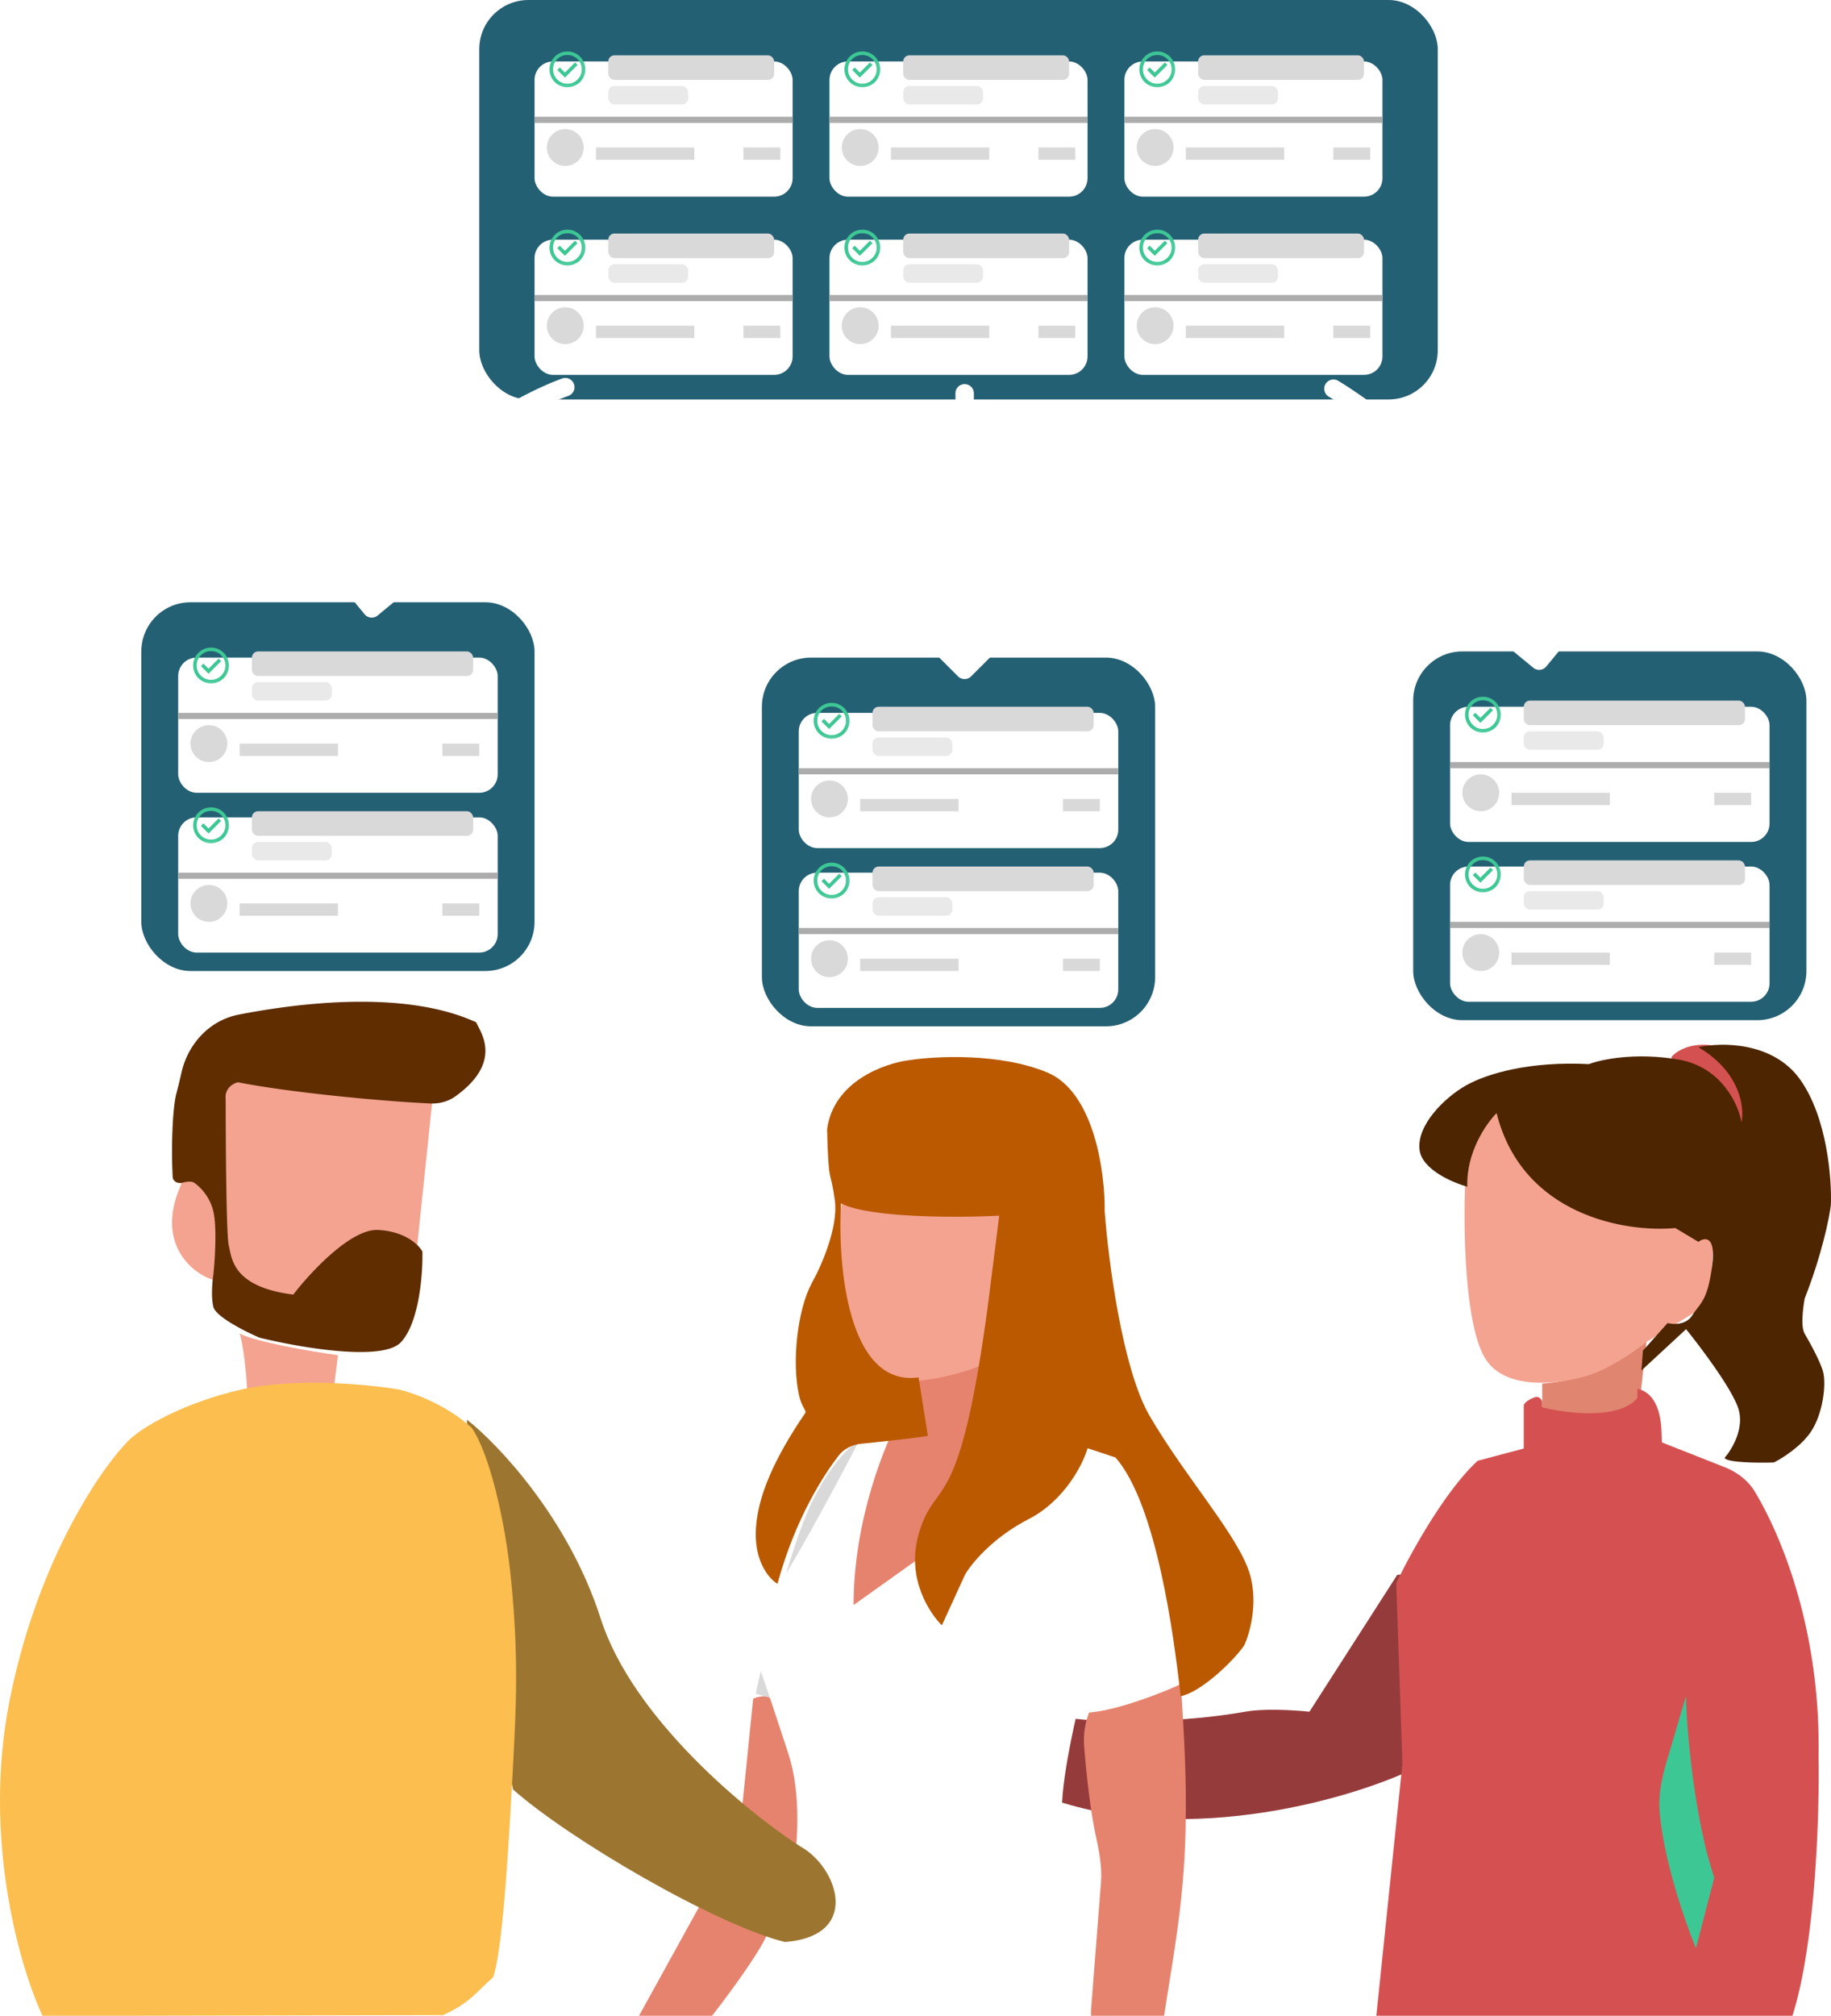 <svg xmlns="http://www.w3.org/2000/svg" width="298" height="328" fill="none"><path fill="#D45151" d="M280.036 170.37c-4.5-1.144-7.232.635-8.036 1.668l6.161 9.77 6.696 1.192 2.143-5.004c-.446-2.066-2.464-6.482-6.964-7.626Z"/><path fill="#E08570" d="M251 229.98v-4.843c8.8-.612 15-5.013 17-7.137l-1 8.922-.75 4.078-15.25-1.02Z"/><path fill="#963B3B" d="M202.649 278.526c-9.954 1.772-22.801 1.94-28.586 1.012L171 292.7c22.46 7.897 50.11-.169 60.49-5.568L232 256l-4.594.253-14.293 22.273s-6.442-.716-10.464 0Z"/><path fill="#D55151" d="M240.494 237.693c-5.398 4.975-11.079 15.341-13.245 19.902l1 29.356L224 328h67.727c3.799-11.941 4.415-33.171 4.249-42.293.347-20.23-5.945-35.666-10.389-43.012-1.129-1.867-2.93-3.186-4.96-3.987l-10.143-4.001-.081-2.023c-.109-2.703-.968-5.849-3.563-6.61a2.07 2.07 0 0 0-.354-.074v1.493c-2.999 3.582-11.58 2.487-15.495 1.492v-.711c0-.65-.615-1.134-1.224-.904-1.389.525-1.775 1.101-1.775 1.367v6.965l-7.498 1.991Z"/><path fill="#3DC795" d="M270.106 294.785c.641 7.779 4.019 17.632 5.916 22.215L279 305.53c-3.249-9.567-4.512-24.08-4.603-29.53l-3.155 10.666c-.782 2.644-1.362 5.371-1.136 8.119Z"/><path fill="#F4A390" d="M241.684 220.995c-3.361-5.566-3.542-21.533-3.213-28.821L236 187.702l7.167-7.702 10.132 11.677L279 200.125l-.741 11.925-10.133 6.212s-5.107 4.058-9.39 5.466c-4.284 1.408-13.691 2.832-17.052-2.733Z"/><path fill="#4D2500" d="M282.936 229.243c1.003 3.191-1.086 6.648-2.256 7.978.401.798 5.516.831 8.023.748 1.337-.665 4.412-2.593 6.017-4.986 2.006-2.992 2.507-7.729 2.006-9.723-.401-1.596-2.173-4.82-3.009-6.233-.836-1.412 0-5.734 0-5.734 2.808-7.18 4.012-13.13 4.262-15.207.167-4.238-.601-14.26-5.014-20.443-4.413-6.183-12.87-6.067-16.547-5.236 6.819 3.989 7.521 9.806 7.02 12.216-.502-2.908-3.26-9.025-10.28-10.221-7.02-1.197-12.619 0-14.541.748-9.527-.499-16.547 1.496-20.057 3.49-3.51 1.994-8.023 6.482-7.522 10.471.402 3.191 5.349 5.318 7.773 5.983-.201-5.584 3.092-10.304 4.763-11.967 4.212 16.754 21.144 19.446 29.083 18.698l3.761 2.244c1.003-.748 2.858-1.047 2.256 3.74-.752 5.983-2.006 6.232-3.259 8.227-1.003 1.595-3.092 1.496-4.012 1.246l-4.011 4.488-.251 3.241 7.271-6.732c2.424 2.992 7.521 9.773 8.524 12.964Z"/><path fill="#F4A390" d="M139.331 220.893c1.844 4.825 6.746 5.362 8.967 5.027l13.578-3.207L167 196.262l-17.934-.503L137.281 194 136 202.797c.342 4.021 1.486 13.27 3.331 18.096Z"/><path fill="#E6836E" d="m143.67 234.673 4.949-1.988-.743-7.952c4.553 0 10.639-1.905 12.124-2.733l-4.454 29.818L144.907 263 136 261.261l7.67-26.588ZM178.341 298.701c-.853-3.891-1.482-9.53-1.888-14.425-.351-4.238 1.349-8.463 5.035-10.583 4.871-2.8 10.436-4.462 10.714.395.499 8.695.951 14.526.748 23.85-.257 11.816-2.16 21.284-3.49 30.062h-11.964l1.691-21.706c.198-2.541-.301-5.104-.846-7.593ZM120.846 293.522l1.734-17.114c.991-.496 3.766-.943 6.937 1.24 3.171 2.183 2.642 16.619 1.982 23.564l-6.689 13.642c-1.387 3.175-6.524 10.087-8.919 13.146H104l10.405-18.851c4.162-3.969 6.028-12.071 6.441-15.627Z"/><path fill="#D9D9D9" d="M132.25 244.216c-3.6 7.2-7.667 23.919-9.25 31.379L134.75 279l4.25-25.297L141 234c-1.417 0-5.15 3.016-8.75 10.216Z"/><path fill="#fff" d="M128.307 285.359c4.245 12.967-1.769 33.83-5.307 42.641h54.581c-1.819-15.56-3.537-27.596-4.548-31.669-1.011-4.073 2.274-17.705 2.274-17.705 4.043.598 12.803-2.743 16.678-4.489.404-16.956-7.412-35.326-12.129-42.142L138.92 261.17c0-13.964 5.222-26.598 7.833-31.17l-6.57 3.74c-2.695 5.237-9.147 17.406-13.393 24.189-4.245 6.782-3.79 12.135-3.032 13.964-.253-.914.303.499 4.549 13.466Z"/><path fill="#BA5900" d="M149.5 249.688c-2.064 7.266 1.935 12.947 3.786 14.785l3.785-8.269c1.01-1.755 4.493-6.015 10.348-9.022 5.855-3.007 8.833-8.937 9.591-11.527l4.542 1.504c6.663 7.618 9.507 28.985 10.6 38.841 3.231-.601 8.581-5.68 10.348-8.269 1.01-2.172 2.524-7.769.505-12.78-2.524-6.265-10.348-15.036-15.9-24.558-4.442-7.618-6.73-25.393-7.319-33.328.084-6.182-1.666-19.346-9.338-22.553-7.673-3.208-18.172-2.673-22.462-2.005-4.038.501-12.367 3.458-13.376 11.276.252 9.523.504 6.015 1.261 11.527.606 4.411-2.271 10.859-3.785 13.532-2.272 4.26-3.281 12.78-2.019 18.293.412 1.803 1.177 2.339 1.009 2.757-4.795 7.016-8.076 13.782-8.076 19.796 0 4.812 2.356 7.351 3.533 8.019 2.932-10.735 7.594-17.771 9.928-20.82.882-1.153 2.224-1.81 3.668-1.958 3.022-.309 8.324-.874 10.885-1.278l-1.514-9.523c-11.509 1.604-13.208-18.209-12.619-28.316 4.644 2.405 19.097 2.338 25.743 2.004l-1.767 14.033c-4.795 36.085-8.581 28.066-11.357 37.839Z"/><path fill="#F4A390" d="M40.27 226.75c-.203-3.6-.677-8-1.27-9.75 2.844 1.4 11.598 2.917 16 3.5l-.762 6.25-6.603 3.25-7.365-3.25ZM67.57 205.868 71 173H37.195l-7.84 20.017c-4.164 9.638 2.287 14.498 5.635 15.322L51.403 216l16.167-10.132Z"/><path fill="#5F2D00" d="M61.492 200.137c-4.402-.2-11.006 6.926-13.758 10.513-10.005-1.251-10.005-6.007-10.506-8.009-.5-2.253-.5-23.78-.5-23.78-.2-1.802 1.25-2.586 2.001-2.753 9.033 1.772 24.48 3.152 31.322 3.446 1.442.062 2.873-.307 4.047-1.147 7.978-5.71 3.949-10.657 3.403-12.061-11.566-5.311-28.8-3.168-38.646-1.252-4.732.921-8.234 4.709-9.314 9.408a98.127 98.127 0 0 1-.817 3.358c-.668 2.448-.873 9.05-.618 13.652.041.743.873 1.149 1.587.938.867-.257 1.505-.183 1.782-.072.834.501 2.652 2.153 3.252 4.756.6 2.603.25 7.926 0 10.262-.167 1.085-.4 3.655 0 5.257.4 1.602 5.17 4.005 7.504 5.006 6.42 1.585 20.012 3.955 23.013.751 3.002-3.204 3.586-11.18 3.502-14.768-.583-1.085-2.851-3.304-7.254-3.505Z"/><path fill="#9C7631" d="M97.754 263.345C92.554 247.097 81.084 235.012 76 231v22.566l7.501 37.611c9.002 8.024 33.007 22.065 44.26 24.823 12.602-1.003 8.501-12.286 2.5-15.546-8.668-5.6-27.306-20.861-32.507-37.109Z"/><g clip-path="url(#a)" filter="url(#b)"><path fill="#3C4045" fill-rule="evenodd" d="m131.766 293.194 8.632 5.128a2.06 2.06 0 0 1 .716 2.824l-2.273 3.826a.107.107 0 0 1 .009.123l-1.507 2.537a.107.107 0 0 1-.112.05l-9.191 15.473a2.061 2.061 0 0 1-2.823.722l-8.632-5.128a2.06 2.06 0 0 1-.716-2.824l8.956-15.075a.105.105 0 0 1-.01-.123l.871-1.467a.107.107 0 0 1 .113-.05l.333-.561a.109.109 0 0 1-.01-.123l.872-1.467a.105.105 0 0 1 .112-.05l.442-.744a.107.107 0 0 1-.009-.123l.454-.764a.107.107 0 0 1 .112-.051l.838-1.411a2.061 2.061 0 0 1 2.823-.722Z" clip-rule="evenodd"/><mask id="c" width="25" height="31" x="116" y="293" maskUnits="userSpaceOnUse" style="mask-type:alpha"><path fill="#F1F1F1" fill-rule="evenodd" d="M129.355 294.061c-.016.023-.031.048-.046.072l-13.074 22.009a1.634 1.634 0 0 0 .568 2.24l8.632 5.128c.775.46 1.777.204 2.238-.573l13.074-22.009.006-.009a1.635 1.635 0 0 0-.573-2.231l-.918-.545a.316.316 0 0 0-.332.149.787.787 0 0 1-1.078.275l-5.115-3.039a.786.786 0 0 1-.274-1.078.313.313 0 0 0-.028-.362l-.887-.527a1.625 1.625 0 0 0-1.532-.071c-.26.123-.491.316-.661.571Z" clip-rule="evenodd"/></mask><g mask="url(#c)"><path fill="#151515" d="m130.145 292.727 11.438 6.795-14.744 24.82-11.438-6.794z"/></g></g><path fill="#FCBE4F" d="M1.494 277.052C-2.85 299.429 3.304 320.341 6.925 328H20.49l51.595-.104c4.542-1.998 5.856-4.225 8.16-6.14 1.382-3.796 2.33-17.767 2.962-29.22.757-13.731 1.32-21.527 0-35.214-.987-10.24-3.653-20.979-6.418-24.975-4.148-3.796-9.628-5.744-11.85-6.244-4.855-.832-16.787-1.998-25.674 0s-16.553 6.14-18.762 8.741c-4.526 4.746-14.664 19.83-19.009 42.208Z"/><rect width="156" height="65" x="78" fill="#246073" rx="8"/><rect width="64" height="60" x="23" y="98" fill="#246073" rx="8"/><rect width="64" height="60" x="124" y="107" fill="#246073" rx="8"/><rect width="64" height="60" x="230" y="106" fill="#246073" rx="8"/><g filter="url(#d)"><rect width="52" height="22" x="29" y="104" fill="#fff" rx="3"/></g><path stroke="#ACACAC" d="M29 116.5h52"/><rect width="36" height="4" x="41" y="106" fill="#D9D9D9" rx="1"/><rect width="13" height="3" x="41" y="111" fill="#E9E9E9" rx="1"/><path fill="#D9D9D9" d="M39 121h16v2H39zM72 121h6v2h-6z"/><circle cx="34" cy="121" r="3" fill="#D9D9D9"/><mask id="e" width="8" height="8" x="30" y="104" maskUnits="userSpaceOnUse" style="mask-type:alpha"><path fill="#D9D9D9" d="M30.852 104.789h6.992v6.992h-6.992z"/></mask><g mask="url(#e)"><path fill="#3DC795" d="m33.94 109.626 2.054-2.054-.408-.408-1.646 1.646-.83-.831-.408.408 1.238 1.239Zm.408 1.573c-.403 0-.782-.077-1.136-.23a2.944 2.944 0 0 1-.925-.622 2.955 2.955 0 0 1-.623-.925 2.842 2.842 0 0 1-.23-1.137c0-.403.077-.781.23-1.136.153-.354.36-.663.623-.925.262-.262.57-.47.925-.623a2.836 2.836 0 0 1 1.136-.229c.403 0 .782.076 1.136.229.355.153.663.361.925.623s.47.571.623.925c.153.355.23.733.23 1.136 0 .403-.077.782-.23 1.137-.153.354-.36.662-.623.925-.262.262-.57.469-.925.622-.354.153-.733.23-1.136.23Zm0-.583c.65 0 1.202-.226 1.653-.677a2.251 2.251 0 0 0 .678-1.654 2.25 2.25 0 0 0-.678-1.653 2.251 2.251 0 0 0-1.653-.677c-.65 0-1.202.226-1.653.677a2.25 2.25 0 0 0-.678 1.653c0 .651.226 1.202.678 1.654a2.251 2.251 0 0 0 1.653.677Z"/></g><g filter="url(#f)"><rect width="52" height="22" x="29" y="130" fill="#fff" rx="3"/></g><path stroke="#ACACAC" d="M29 142.5h52"/><rect width="36" height="4" x="41" y="132" fill="#D9D9D9" rx="1"/><rect width="13" height="3" x="41" y="137" fill="#E9E9E9" rx="1"/><path fill="#D9D9D9" d="M39 147h16v2H39zM72 147h6v2h-6z"/><circle cx="34" cy="147" r="3" fill="#D9D9D9"/><mask id="g" width="8" height="8" x="30" y="130" maskUnits="userSpaceOnUse" style="mask-type:alpha"><path fill="#D9D9D9" d="M30.852 130.789h6.992v6.992h-6.992z"/></mask><g mask="url(#g)"><path fill="#3DC795" d="m33.94 135.626 2.054-2.054-.408-.408-1.646 1.646-.83-.831-.408.408 1.238 1.239Zm.408 1.573c-.403 0-.782-.077-1.136-.23a2.944 2.944 0 0 1-.925-.622 2.955 2.955 0 0 1-.623-.925 2.842 2.842 0 0 1-.23-1.137c0-.403.077-.781.23-1.136.153-.354.36-.663.623-.925.262-.262.57-.47.925-.623a2.836 2.836 0 0 1 1.136-.229c.403 0 .782.076 1.136.229.355.153.663.361.925.623s.47.571.623.925c.153.355.23.733.23 1.136 0 .403-.077.782-.23 1.137-.153.354-.36.662-.623.925-.262.262-.57.469-.925.622-.354.153-.733.23-1.136.23Zm0-.583c.65 0 1.202-.226 1.653-.677a2.251 2.251 0 0 0 .678-1.654 2.25 2.25 0 0 0-.678-1.653 2.251 2.251 0 0 0-1.653-.677c-.65 0-1.202.226-1.653.677a2.25 2.25 0 0 0-.678 1.653c0 .651.226 1.202.678 1.654a2.251 2.251 0 0 0 1.653.677Z"/></g><g filter="url(#h)"><rect width="52" height="22" x="130" y="113" fill="#fff" rx="3"/></g><path stroke="#ACACAC" d="M130 125.5h52"/><rect width="36" height="4" x="142" y="115" fill="#D9D9D9" rx="1"/><rect width="13" height="3" x="142" y="120" fill="#E9E9E9" rx="1"/><path fill="#D9D9D9" d="M140 130h16v2h-16zM173 130h6v2h-6z"/><circle cx="135" cy="130" r="3" fill="#D9D9D9"/><mask id="i" width="8" height="8" x="131" y="113" maskUnits="userSpaceOnUse" style="mask-type:alpha"><path fill="#D9D9D9" d="M131.852 113.789h6.992v6.992h-6.992z"/></mask><g mask="url(#i)"><path fill="#3DC795" d="m134.94 118.626 2.054-2.054-.408-.408-1.646 1.646-.83-.831-.408.408 1.238 1.239Zm.408 1.573c-.403 0-.782-.077-1.136-.23a2.936 2.936 0 0 1-.925-.622 2.961 2.961 0 0 1-.623-.925 2.841 2.841 0 0 1-.229-1.137c0-.403.076-.781.229-1.136a2.95 2.95 0 0 1 .623-.925c.262-.262.57-.47.925-.623a2.833 2.833 0 0 1 1.136-.229c.403 0 .782.076 1.136.229.355.153.663.361.925.623s.47.571.623.925c.153.355.229.733.229 1.136 0 .403-.076.782-.229 1.137a2.961 2.961 0 0 1-.623.925c-.262.262-.57.469-.925.622-.354.153-.733.23-1.136.23Zm0-.583a2.25 2.25 0 0 0 1.653-.677 2.25 2.25 0 0 0 .678-1.654 2.25 2.25 0 0 0-.678-1.653 2.25 2.25 0 0 0-1.653-.677 2.25 2.25 0 0 0-1.653.677 2.25 2.25 0 0 0-.678 1.653c0 .651.226 1.202.678 1.654a2.25 2.25 0 0 0 1.653.677Z"/></g><g filter="url(#j)"><rect width="52" height="22" x="130" y="139" fill="#fff" rx="3"/></g><path stroke="#ACACAC" d="M130 151.5h52"/><rect width="36" height="4" x="142" y="141" fill="#D9D9D9" rx="1"/><rect width="13" height="3" x="142" y="146" fill="#E9E9E9" rx="1"/><path fill="#D9D9D9" d="M140 156h16v2h-16zM173 156h6v2h-6z"/><circle cx="135" cy="156" r="3" fill="#D9D9D9"/><mask id="k" width="8" height="8" x="131" y="139" maskUnits="userSpaceOnUse" style="mask-type:alpha"><path fill="#D9D9D9" d="M131.852 139.789h6.992v6.992h-6.992z"/></mask><g mask="url(#k)"><path fill="#3DC795" d="m134.94 144.626 2.054-2.054-.408-.408-1.646 1.646-.83-.831-.408.408 1.238 1.239Zm.408 1.573c-.403 0-.782-.077-1.136-.23a2.936 2.936 0 0 1-.925-.622 2.961 2.961 0 0 1-.623-.925 2.841 2.841 0 0 1-.229-1.137c0-.403.076-.781.229-1.136a2.95 2.95 0 0 1 .623-.925c.262-.262.57-.47.925-.623a2.833 2.833 0 0 1 1.136-.229c.403 0 .782.076 1.136.229.355.153.663.361.925.623s.47.571.623.925c.153.355.229.733.229 1.136 0 .403-.076.782-.229 1.137a2.961 2.961 0 0 1-.623.925c-.262.262-.57.469-.925.622-.354.153-.733.23-1.136.23Zm0-.583a2.25 2.25 0 0 0 1.653-.677 2.25 2.25 0 0 0 .678-1.654 2.25 2.25 0 0 0-.678-1.653 2.25 2.25 0 0 0-1.653-.677 2.25 2.25 0 0 0-1.653.677 2.25 2.25 0 0 0-.678 1.653c0 .651.226 1.202.678 1.654a2.25 2.25 0 0 0 1.653.677Z"/></g><g filter="url(#l)"><rect width="52" height="22" x="236" y="112" fill="#fff" rx="3"/></g><path stroke="#ACACAC" d="M236 124.5h52"/><rect width="36" height="4" x="248" y="114" fill="#D9D9D9" rx="1"/><rect width="13" height="3" x="248" y="119" fill="#E9E9E9" rx="1"/><path fill="#D9D9D9" d="M246 129h16v2h-16zM279 129h6v2h-6z"/><circle cx="241" cy="129" r="3" fill="#D9D9D9"/><mask id="m" width="8" height="8" x="237" y="112" maskUnits="userSpaceOnUse" style="mask-type:alpha"><path fill="#D9D9D9" d="M237.852 112.789h6.992v6.992h-6.992z"/></mask><g mask="url(#m)"><path fill="#3DC795" d="m240.94 117.626 2.054-2.054-.408-.408-1.646 1.646-.83-.831-.408.408 1.238 1.239Zm.408 1.573c-.403 0-.782-.077-1.136-.23a2.936 2.936 0 0 1-.925-.622 2.961 2.961 0 0 1-.623-.925 2.841 2.841 0 0 1-.229-1.137c0-.403.076-.781.229-1.136a2.95 2.95 0 0 1 .623-.925c.262-.262.57-.47.925-.623a2.833 2.833 0 0 1 1.136-.229c.403 0 .782.076 1.136.229.355.153.663.361.925.623s.47.571.623.925c.153.355.229.733.229 1.136 0 .403-.076.782-.229 1.137a2.961 2.961 0 0 1-.623.925c-.262.262-.57.469-.925.622-.354.153-.733.23-1.136.23Zm0-.583a2.25 2.25 0 0 0 1.653-.677 2.25 2.25 0 0 0 .678-1.654 2.25 2.25 0 0 0-.678-1.653 2.25 2.25 0 0 0-1.653-.677 2.25 2.25 0 0 0-1.653.677 2.25 2.25 0 0 0-.678 1.653c0 .651.226 1.202.678 1.654a2.25 2.25 0 0 0 1.653.677Z"/></g><g filter="url(#n)"><rect width="52" height="22" x="236" y="138" fill="#fff" rx="3"/></g><path stroke="#ACACAC" d="M236 150.5h52"/><rect width="36" height="4" x="248" y="140" fill="#D9D9D9" rx="1"/><rect width="13" height="3" x="248" y="145" fill="#E9E9E9" rx="1"/><path fill="#D9D9D9" d="M246 155h16v2h-16zM279 155h6v2h-6z"/><circle cx="241" cy="155" r="3" fill="#D9D9D9"/><mask id="o" width="8" height="8" x="237" y="138" maskUnits="userSpaceOnUse" style="mask-type:alpha"><path fill="#D9D9D9" d="M237.852 138.789h6.992v6.992h-6.992z"/></mask><g mask="url(#o)"><path fill="#3DC795" d="m240.94 143.626 2.054-2.054-.408-.408-1.646 1.646-.83-.831-.408.408 1.238 1.239Zm.408 1.573c-.403 0-.782-.077-1.136-.23a2.936 2.936 0 0 1-.925-.622 2.961 2.961 0 0 1-.623-.925 2.841 2.841 0 0 1-.229-1.137c0-.403.076-.781.229-1.136a2.95 2.95 0 0 1 .623-.925c.262-.262.57-.47.925-.623a2.833 2.833 0 0 1 1.136-.229c.403 0 .782.076 1.136.229.355.153.663.361.925.623s.47.571.623.925c.153.355.229.733.229 1.136 0 .403-.076.782-.229 1.137a2.961 2.961 0 0 1-.623.925c-.262.262-.57.469-.925.622-.354.153-.733.23-1.136.23Zm0-.583a2.25 2.25 0 0 0 1.653-.677 2.25 2.25 0 0 0 .678-1.654 2.25 2.25 0 0 0-.678-1.653 2.25 2.25 0 0 0-1.653-.677 2.25 2.25 0 0 0-1.653.677 2.25 2.25 0 0 0-.678 1.653c0 .651.226 1.202.678 1.654a2.25 2.25 0 0 0 1.653.677Z"/></g><g filter="url(#p)"><rect width="42" height="22" x="183" y="36" fill="#fff" rx="3"/></g><path stroke="#ACACAC" d="M183 48.5h42"/><rect width="27" height="4" x="195" y="38" fill="#D9D9D9" rx="1"/><rect width="13" height="3" x="195" y="43" fill="#E9E9E9" rx="1"/><path fill="#D9D9D9" d="M193 53h16v2h-16zM217 53h6v2h-6z"/><circle cx="188" cy="53" r="3" fill="#D9D9D9"/><mask id="q" width="8" height="8" x="184" y="36" maskUnits="userSpaceOnUse" style="mask-type:alpha"><path fill="#D9D9D9" d="M184.852 36.789h6.992v6.992h-6.992z"/></mask><g mask="url(#q)"><path fill="#3DC795" d="m187.94 41.626 2.054-2.054-.408-.408-1.646 1.646-.83-.83-.408.407 1.238 1.239Zm.408 1.573c-.403 0-.782-.077-1.136-.23a2.93 2.93 0 0 1-.925-.623 2.947 2.947 0 0 1-.623-.924 2.836 2.836 0 0 1-.229-1.137c0-.403.076-.781.229-1.136.153-.354.361-.663.623-.925s.57-.47.925-.623c.354-.152.733-.229 1.136-.229.403 0 .782.077 1.136.23.355.152.663.36.925.622s.47.57.623.925c.153.355.229.733.229 1.136 0 .403-.076.782-.229 1.137a2.947 2.947 0 0 1-.623.925 2.93 2.93 0 0 1-.925.622c-.354.153-.733.23-1.136.23Zm0-.583c.651 0 1.202-.226 1.653-.677a2.248 2.248 0 0 0 .678-1.654c0-.65-.226-1.201-.678-1.653a2.247 2.247 0 0 0-1.653-.677c-.651 0-1.202.226-1.653.677a2.248 2.248 0 0 0-.678 1.653c0 .651.226 1.202.678 1.654a2.247 2.247 0 0 0 1.653.677Z"/></g><g filter="url(#r)"><rect width="42" height="22" x="183" y="7" fill="#fff" rx="3"/></g><path stroke="#ACACAC" d="M183 19.5h42"/><rect width="27" height="4" x="195" y="9" fill="#D9D9D9" rx="1"/><rect width="13" height="3" x="195" y="14" fill="#E9E9E9" rx="1"/><path fill="#D9D9D9" d="M193 24h16v2h-16zM217 24h6v2h-6z"/><circle cx="188" cy="24" r="3" fill="#D9D9D9"/><mask id="s" width="8" height="8" x="184" y="7" maskUnits="userSpaceOnUse" style="mask-type:alpha"><path fill="#D9D9D9" d="M184.852 7.789h6.992v6.992h-6.992z"/></mask><g mask="url(#s)"><path fill="#3DC795" d="m187.94 12.626 2.054-2.054-.408-.408-1.646 1.646-.83-.83-.408.407 1.238 1.239Zm.408 1.573c-.403 0-.782-.077-1.136-.23a2.93 2.93 0 0 1-.925-.622 2.947 2.947 0 0 1-.623-.925 2.836 2.836 0 0 1-.229-1.137c0-.403.076-.781.229-1.136.153-.354.361-.663.623-.925s.57-.47.925-.623c.354-.153.733-.229 1.136-.229.403 0 .782.076 1.136.23.355.152.663.36.925.622s.47.57.623.925c.153.355.229.733.229 1.136 0 .403-.076.782-.229 1.137a2.947 2.947 0 0 1-.623.925 2.93 2.93 0 0 1-.925.622c-.354.153-.733.23-1.136.23Zm0-.583c.651 0 1.202-.226 1.653-.677a2.248 2.248 0 0 0 .678-1.654c0-.65-.226-1.201-.678-1.653a2.247 2.247 0 0 0-1.653-.677c-.651 0-1.202.226-1.653.677a2.248 2.248 0 0 0-.678 1.653c0 .651.226 1.202.678 1.654a2.247 2.247 0 0 0 1.653.677Z"/></g><g filter="url(#t)"><rect width="42" height="22" x="135" y="7" fill="#fff" rx="3"/></g><path stroke="#ACACAC" d="M135 19.5h42"/><rect width="27" height="4" x="147" y="9" fill="#D9D9D9" rx="1"/><rect width="13" height="3" x="147" y="14" fill="#E9E9E9" rx="1"/><path fill="#D9D9D9" d="M145 24h16v2h-16zM169 24h6v2h-6z"/><circle cx="140" cy="24" r="3" fill="#D9D9D9"/><mask id="u" width="8" height="8" x="136" y="7" maskUnits="userSpaceOnUse" style="mask-type:alpha"><path fill="#D9D9D9" d="M136.852 7.789h6.992v6.992h-6.992z"/></mask><g mask="url(#u)"><path fill="#3DC795" d="m139.94 12.626 2.054-2.054-.408-.408-1.646 1.646-.83-.83-.408.407 1.238 1.239Zm.408 1.573c-.403 0-.782-.077-1.136-.23a2.93 2.93 0 0 1-.925-.622 2.947 2.947 0 0 1-.623-.925 2.836 2.836 0 0 1-.229-1.137c0-.403.076-.781.229-1.136.153-.354.361-.663.623-.925s.57-.47.925-.623c.354-.153.733-.229 1.136-.229.403 0 .782.076 1.136.23.355.152.663.36.925.622s.47.57.623.925c.153.355.229.733.229 1.136 0 .403-.076.782-.229 1.137a2.947 2.947 0 0 1-.623.925 2.93 2.93 0 0 1-.925.622c-.354.153-.733.23-1.136.23Zm0-.583c.651 0 1.202-.226 1.653-.677a2.248 2.248 0 0 0 .678-1.654c0-.65-.226-1.201-.678-1.653a2.247 2.247 0 0 0-1.653-.677c-.651 0-1.202.226-1.653.677a2.248 2.248 0 0 0-.678 1.653c0 .651.226 1.202.678 1.654a2.247 2.247 0 0 0 1.653.677Z"/></g><g filter="url(#v)"><rect width="42" height="22" x="135" y="36" fill="#fff" rx="3"/></g><path stroke="#ACACAC" d="M135 48.5h42"/><rect width="27" height="4" x="147" y="38" fill="#D9D9D9" rx="1"/><rect width="13" height="3" x="147" y="43" fill="#E9E9E9" rx="1"/><path fill="#D9D9D9" d="M145 53h16v2h-16zM169 53h6v2h-6z"/><circle cx="140" cy="53" r="3" fill="#D9D9D9"/><mask id="w" width="8" height="8" x="136" y="36" maskUnits="userSpaceOnUse" style="mask-type:alpha"><path fill="#D9D9D9" d="M136.852 36.789h6.992v6.992h-6.992z"/></mask><g mask="url(#w)"><path fill="#3DC795" d="m139.94 41.626 2.054-2.054-.408-.408-1.646 1.646-.83-.83-.408.407 1.238 1.239Zm.408 1.573c-.403 0-.782-.077-1.136-.23a2.93 2.93 0 0 1-.925-.623 2.947 2.947 0 0 1-.623-.924 2.836 2.836 0 0 1-.229-1.137c0-.403.076-.781.229-1.136.153-.354.361-.663.623-.925s.57-.47.925-.623c.354-.152.733-.229 1.136-.229.403 0 .782.077 1.136.23.355.152.663.36.925.622s.47.57.623.925c.153.355.229.733.229 1.136 0 .403-.076.782-.229 1.137a2.947 2.947 0 0 1-.623.925 2.93 2.93 0 0 1-.925.622c-.354.153-.733.23-1.136.23Zm0-.583c.651 0 1.202-.226 1.653-.677a2.248 2.248 0 0 0 .678-1.654c0-.65-.226-1.201-.678-1.653a2.247 2.247 0 0 0-1.653-.677c-.651 0-1.202.226-1.653.677a2.248 2.248 0 0 0-.678 1.653c0 .651.226 1.202.678 1.654a2.247 2.247 0 0 0 1.653.677Z"/></g><g filter="url(#x)"><rect width="42" height="22" x="87" y="7" fill="#fff" rx="3"/></g><path stroke="#ACACAC" d="M87 19.5h42"/><rect width="27" height="4" x="99" y="9" fill="#D9D9D9" rx="1"/><rect width="13" height="3" x="99" y="14" fill="#E9E9E9" rx="1"/><path fill="#D9D9D9" d="M97 24h16v2H97zM121 24h6v2h-6z"/><circle cx="92" cy="24" r="3" fill="#D9D9D9"/><mask id="y" width="8" height="8" x="88" y="7" maskUnits="userSpaceOnUse" style="mask-type:alpha"><path fill="#D9D9D9" d="M88.852 7.789h6.992v6.992h-6.992z"/></mask><g mask="url(#y)"><path fill="#3DC795" d="m91.94 12.626 2.054-2.054-.408-.408-1.646 1.646-.83-.83-.408.407 1.238 1.239Zm.408 1.573c-.403 0-.782-.077-1.136-.23a2.939 2.939 0 0 1-.925-.622 2.941 2.941 0 0 1-.623-.925 2.836 2.836 0 0 1-.23-1.137c0-.403.077-.781.23-1.136a2.94 2.94 0 0 1 .623-.925c.262-.262.57-.47.925-.623.354-.153.733-.229 1.136-.229.403 0 .782.076 1.136.23.355.152.663.36.925.622s.47.57.623.925c.153.355.23.733.23 1.136 0 .403-.077.782-.23 1.137a2.94 2.94 0 0 1-.623.925 2.94 2.94 0 0 1-.925.622c-.354.153-.733.23-1.136.23Zm0-.583A2.25 2.25 0 0 0 94 12.939a2.25 2.25 0 0 0 .677-1.654 2.25 2.25 0 0 0-.677-1.653 2.25 2.25 0 0 0-1.653-.677 2.25 2.25 0 0 0-1.653.677 2.25 2.25 0 0 0-.678 1.653c0 .651.226 1.202.678 1.654a2.25 2.25 0 0 0 1.653.677Z"/></g><g filter="url(#z)"><rect width="42" height="22" x="87" y="36" fill="#fff" rx="3"/></g><path stroke="#ACACAC" d="M87 48.5h42"/><rect width="27" height="4" x="99" y="38" fill="#D9D9D9" rx="1"/><rect width="13" height="3" x="99" y="43" fill="#E9E9E9" rx="1"/><path fill="#D9D9D9" d="M97 53h16v2H97zM121 53h6v2h-6z"/><circle cx="92" cy="53" r="3" fill="#D9D9D9"/><mask id="A" width="8" height="8" x="88" y="36" maskUnits="userSpaceOnUse" style="mask-type:alpha"><path fill="#D9D9D9" d="M88.852 36.789h6.992v6.992h-6.992z"/></mask><g mask="url(#A)"><path fill="#3DC795" d="m91.94 41.626 2.054-2.054-.408-.408-1.646 1.646-.83-.83-.408.407 1.238 1.239Zm.408 1.573c-.403 0-.782-.077-1.136-.23a2.939 2.939 0 0 1-.925-.623 2.941 2.941 0 0 1-.623-.924 2.836 2.836 0 0 1-.23-1.137c0-.403.077-.781.23-1.136a2.94 2.94 0 0 1 .623-.925c.262-.262.57-.47.925-.623a2.84 2.84 0 0 1 1.136-.229c.403 0 .782.077 1.136.23.355.152.663.36.925.622s.47.57.623.925c.153.355.23.733.23 1.136 0 .403-.077.782-.23 1.137a2.94 2.94 0 0 1-.623.925 2.94 2.94 0 0 1-.925.622c-.354.153-.733.23-1.136.23Zm0-.583A2.25 2.25 0 0 0 94 41.939a2.25 2.25 0 0 0 .677-1.654 2.25 2.25 0 0 0-.677-1.653 2.25 2.25 0 0 0-1.653-.677 2.25 2.25 0 0 0-1.653.677 2.25 2.25 0 0 0-.678 1.653c0 .651.226 1.202.678 1.654a2.25 2.25 0 0 0 1.653.677Z"/></g><path fill="#fff" d="M91.51 61.582a1.5 1.5 0 0 1 .979 2.836l-.978-2.836Zm-30.056 38.575a1.5 1.5 0 0 1-2.111-.203l-8.589-10.416a1.5 1.5 0 0 1 2.315-1.908l7.634 9.258 9.259-7.634a1.5 1.5 0 0 1 1.908 2.315l-10.416 8.588ZM92 63l.49 1.418h-.002a.457.457 0 0 0-.011.004c-.011.004-.03.01-.054.02a33.31 33.31 0 0 0-1.11.429c-.77.312-1.881.79-3.226 1.446-2.694 1.313-6.308 3.326-9.992 6.127-7.382 5.613-14.907 14.275-16.102 26.7l-2.986-.288c1.305-13.575 9.53-22.913 17.273-28.8 3.878-2.949 7.67-5.06 10.492-6.436a55.945 55.945 0 0 1 3.412-1.53 36.945 36.945 0 0 1 1.226-.473l.071-.025.02-.007.006-.002h.002c.001-.001.002-.001.49 1.417ZM217.762 61.944a1.5 1.5 0 0 0-1.523 2.584l1.523-2.584Zm31.784 46.713a1.5 1.5 0 0 0 2.111-.203l8.589-10.415a1.5 1.5 0 0 0-2.315-1.909l-7.634 9.258-9.259-7.634a1.5 1.5 0 1 0-1.908 2.315l10.416 8.588ZM217 63.236l-.761 1.292.003.002.014.008.06.036.247.15c.219.136.544.339.961.608a84.347 84.347 0 0 1 3.483 2.382c2.902 2.087 6.796 5.136 10.762 8.981 7.974 7.73 16.039 18.482 17.238 30.949l2.986-.288c-1.301-13.532-9.986-24.914-18.136-32.815a100.19 100.19 0 0 0-11.098-9.263 87.38 87.38 0 0 0-3.608-2.467 55.552 55.552 0 0 0-1.288-.807l-.073-.043-.019-.012a.028.028 0 0 1-.006-.004h-.002c-.001-.001-.001-.001-.763 1.291ZM158.5 64a1.5 1.5 0 0 0-3 0h3Zm-2.574 46.061a1.5 1.5 0 0 0 2.121 0l9.549-9.543a1.5 1.5 0 1 0-2.121-2.122l-8.488 8.483-8.482-8.488a1.5 1.5 0 0 0-2.122 2.121l9.543 9.549ZM155.5 64l-.013 45 3 .001.013-45-3-.001Z"/><defs><filter id="b" width="63.211" height="73.062" x="96.886" y="292.107" color-interpolation-filters="sRGB" filterUnits="userSpaceOnUse"><feFlood flood-opacity="0" result="BackgroundImageFix"/><feColorMatrix in="SourceAlpha" result="hardAlpha" values="0 0 0 0 0 0 0 0 0 0 0 0 0 0 0 0 0 0 127 0"/><feOffset dy="2.767"/><feGaussianBlur stdDeviation="1.107"/><feColorMatrix values="0 0 0 0 0 0 0 0 0 0 0 0 0 0 0 0 0 0 0.031 0"/><feBlend in2="BackgroundImageFix" result="effect1_dropShadow_477_1106"/><feColorMatrix in="SourceAlpha" result="hardAlpha" values="0 0 0 0 0 0 0 0 0 0 0 0 0 0 0 0 0 0 127 0"/><feOffset dy="6.65"/><feGaussianBlur stdDeviation="2.66"/><feColorMatrix values="0 0 0 0 0 0 0 0 0 0 0 0 0 0 0 0 0 0 0.044 0"/><feBlend in2="effect1_dropShadow_477_1106" result="effect2_dropShadow_477_1106"/><feColorMatrix in="SourceAlpha" result="hardAlpha" values="0 0 0 0 0 0 0 0 0 0 0 0 0 0 0 0 0 0 127 0"/><feOffset dy="12.522"/><feGaussianBlur stdDeviation="5.009"/><feColorMatrix values="0 0 0 0 0 0 0 0 0 0 0 0 0 0 0 0 0 0 0.055 0"/><feBlend in2="effect2_dropShadow_477_1106" result="effect3_dropShadow_477_1106"/><feColorMatrix in="SourceAlpha" result="hardAlpha" values="0 0 0 0 0 0 0 0 0 0 0 0 0 0 0 0 0 0 127 0"/><feOffset dy="22.336"/><feGaussianBlur stdDeviation="8.935"/><feColorMatrix values="0 0 0 0 0 0 0 0 0 0 0 0 0 0 0 0 0 0 0.066 0"/><feBlend in2="effect3_dropShadow_477_1106" result="effect4_dropShadow_477_1106"/><feBlend in="SourceGraphic" in2="effect4_dropShadow_477_1106" result="shape"/></filter><filter id="d" width="62" height="32" x="24" y="102" color-interpolation-filters="sRGB" filterUnits="userSpaceOnUse"><feFlood flood-opacity="0" result="BackgroundImageFix"/><feColorMatrix in="SourceAlpha" result="hardAlpha" values="0 0 0 0 0 0 0 0 0 0 0 0 0 0 0 0 0 0 127 0"/><feOffset dy="3"/><feGaussianBlur stdDeviation="2.5"/><feComposite in2="hardAlpha" operator="out"/><feColorMatrix values="0 0 0 0 0 0 0 0 0 0 0 0 0 0 0 0 0 0 0.15 0"/><feBlend in2="BackgroundImageFix" result="effect1_dropShadow_477_1106"/><feBlend in="SourceGraphic" in2="effect1_dropShadow_477_1106" result="shape"/></filter><filter id="f" width="62" height="32" x="24" y="128" color-interpolation-filters="sRGB" filterUnits="userSpaceOnUse"><feFlood flood-opacity="0" result="BackgroundImageFix"/><feColorMatrix in="SourceAlpha" result="hardAlpha" values="0 0 0 0 0 0 0 0 0 0 0 0 0 0 0 0 0 0 127 0"/><feOffset dy="3"/><feGaussianBlur stdDeviation="2.5"/><feComposite in2="hardAlpha" operator="out"/><feColorMatrix values="0 0 0 0 0 0 0 0 0 0 0 0 0 0 0 0 0 0 0.15 0"/><feBlend in2="BackgroundImageFix" result="effect1_dropShadow_477_1106"/><feBlend in="SourceGraphic" in2="effect1_dropShadow_477_1106" result="shape"/></filter><filter id="h" width="62" height="32" x="125" y="111" color-interpolation-filters="sRGB" filterUnits="userSpaceOnUse"><feFlood flood-opacity="0" result="BackgroundImageFix"/><feColorMatrix in="SourceAlpha" result="hardAlpha" values="0 0 0 0 0 0 0 0 0 0 0 0 0 0 0 0 0 0 127 0"/><feOffset dy="3"/><feGaussianBlur stdDeviation="2.5"/><feComposite in2="hardAlpha" operator="out"/><feColorMatrix values="0 0 0 0 0 0 0 0 0 0 0 0 0 0 0 0 0 0 0.15 0"/><feBlend in2="BackgroundImageFix" result="effect1_dropShadow_477_1106"/><feBlend in="SourceGraphic" in2="effect1_dropShadow_477_1106" result="shape"/></filter><filter id="j" width="62" height="32" x="125" y="137" color-interpolation-filters="sRGB" filterUnits="userSpaceOnUse"><feFlood flood-opacity="0" result="BackgroundImageFix"/><feColorMatrix in="SourceAlpha" result="hardAlpha" values="0 0 0 0 0 0 0 0 0 0 0 0 0 0 0 0 0 0 127 0"/><feOffset dy="3"/><feGaussianBlur stdDeviation="2.5"/><feComposite in2="hardAlpha" operator="out"/><feColorMatrix values="0 0 0 0 0 0 0 0 0 0 0 0 0 0 0 0 0 0 0.15 0"/><feBlend in2="BackgroundImageFix" result="effect1_dropShadow_477_1106"/><feBlend in="SourceGraphic" in2="effect1_dropShadow_477_1106" result="shape"/></filter><filter id="l" width="62" height="32" x="231" y="110" color-interpolation-filters="sRGB" filterUnits="userSpaceOnUse"><feFlood flood-opacity="0" result="BackgroundImageFix"/><feColorMatrix in="SourceAlpha" result="hardAlpha" values="0 0 0 0 0 0 0 0 0 0 0 0 0 0 0 0 0 0 127 0"/><feOffset dy="3"/><feGaussianBlur stdDeviation="2.5"/><feComposite in2="hardAlpha" operator="out"/><feColorMatrix values="0 0 0 0 0 0 0 0 0 0 0 0 0 0 0 0 0 0 0.15 0"/><feBlend in2="BackgroundImageFix" result="effect1_dropShadow_477_1106"/><feBlend in="SourceGraphic" in2="effect1_dropShadow_477_1106" result="shape"/></filter><filter id="n" width="62" height="32" x="231" y="136" color-interpolation-filters="sRGB" filterUnits="userSpaceOnUse"><feFlood flood-opacity="0" result="BackgroundImageFix"/><feColorMatrix in="SourceAlpha" result="hardAlpha" values="0 0 0 0 0 0 0 0 0 0 0 0 0 0 0 0 0 0 127 0"/><feOffset dy="3"/><feGaussianBlur stdDeviation="2.5"/><feComposite in2="hardAlpha" operator="out"/><feColorMatrix values="0 0 0 0 0 0 0 0 0 0 0 0 0 0 0 0 0 0 0.15 0"/><feBlend in2="BackgroundImageFix" result="effect1_dropShadow_477_1106"/><feBlend in="SourceGraphic" in2="effect1_dropShadow_477_1106" result="shape"/></filter><filter id="p" width="52" height="32" x="178" y="34" color-interpolation-filters="sRGB" filterUnits="userSpaceOnUse"><feFlood flood-opacity="0" result="BackgroundImageFix"/><feColorMatrix in="SourceAlpha" result="hardAlpha" values="0 0 0 0 0 0 0 0 0 0 0 0 0 0 0 0 0 0 127 0"/><feOffset dy="3"/><feGaussianBlur stdDeviation="2.5"/><feComposite in2="hardAlpha" operator="out"/><feColorMatrix values="0 0 0 0 0 0 0 0 0 0 0 0 0 0 0 0 0 0 0.15 0"/><feBlend in2="BackgroundImageFix" result="effect1_dropShadow_477_1106"/><feBlend in="SourceGraphic" in2="effect1_dropShadow_477_1106" result="shape"/></filter><filter id="r" width="52" height="32" x="178" y="5" color-interpolation-filters="sRGB" filterUnits="userSpaceOnUse"><feFlood flood-opacity="0" result="BackgroundImageFix"/><feColorMatrix in="SourceAlpha" result="hardAlpha" values="0 0 0 0 0 0 0 0 0 0 0 0 0 0 0 0 0 0 127 0"/><feOffset dy="3"/><feGaussianBlur stdDeviation="2.5"/><feComposite in2="hardAlpha" operator="out"/><feColorMatrix values="0 0 0 0 0 0 0 0 0 0 0 0 0 0 0 0 0 0 0.15 0"/><feBlend in2="BackgroundImageFix" result="effect1_dropShadow_477_1106"/><feBlend in="SourceGraphic" in2="effect1_dropShadow_477_1106" result="shape"/></filter><filter id="t" width="52" height="32" x="130" y="5" color-interpolation-filters="sRGB" filterUnits="userSpaceOnUse"><feFlood flood-opacity="0" result="BackgroundImageFix"/><feColorMatrix in="SourceAlpha" result="hardAlpha" values="0 0 0 0 0 0 0 0 0 0 0 0 0 0 0 0 0 0 127 0"/><feOffset dy="3"/><feGaussianBlur stdDeviation="2.5"/><feComposite in2="hardAlpha" operator="out"/><feColorMatrix values="0 0 0 0 0 0 0 0 0 0 0 0 0 0 0 0 0 0 0.15 0"/><feBlend in2="BackgroundImageFix" result="effect1_dropShadow_477_1106"/><feBlend in="SourceGraphic" in2="effect1_dropShadow_477_1106" result="shape"/></filter><filter id="v" width="52" height="32" x="130" y="34" color-interpolation-filters="sRGB" filterUnits="userSpaceOnUse"><feFlood flood-opacity="0" result="BackgroundImageFix"/><feColorMatrix in="SourceAlpha" result="hardAlpha" values="0 0 0 0 0 0 0 0 0 0 0 0 0 0 0 0 0 0 127 0"/><feOffset dy="3"/><feGaussianBlur stdDeviation="2.5"/><feComposite in2="hardAlpha" operator="out"/><feColorMatrix values="0 0 0 0 0 0 0 0 0 0 0 0 0 0 0 0 0 0 0.15 0"/><feBlend in2="BackgroundImageFix" result="effect1_dropShadow_477_1106"/><feBlend in="SourceGraphic" in2="effect1_dropShadow_477_1106" result="shape"/></filter><filter id="x" width="52" height="32" x="82" y="5" color-interpolation-filters="sRGB" filterUnits="userSpaceOnUse"><feFlood flood-opacity="0" result="BackgroundImageFix"/><feColorMatrix in="SourceAlpha" result="hardAlpha" values="0 0 0 0 0 0 0 0 0 0 0 0 0 0 0 0 0 0 127 0"/><feOffset dy="3"/><feGaussianBlur stdDeviation="2.5"/><feComposite in2="hardAlpha" operator="out"/><feColorMatrix values="0 0 0 0 0 0 0 0 0 0 0 0 0 0 0 0 0 0 0.15 0"/><feBlend in2="BackgroundImageFix" result="effect1_dropShadow_477_1106"/><feBlend in="SourceGraphic" in2="effect1_dropShadow_477_1106" result="shape"/></filter><filter id="z" width="52" height="32" x="82" y="34" color-interpolation-filters="sRGB" filterUnits="userSpaceOnUse"><feFlood flood-opacity="0" result="BackgroundImageFix"/><feColorMatrix in="SourceAlpha" result="hardAlpha" values="0 0 0 0 0 0 0 0 0 0 0 0 0 0 0 0 0 0 127 0"/><feOffset dy="3"/><feGaussianBlur stdDeviation="2.5"/><feComposite in2="hardAlpha" operator="out"/><feColorMatrix values="0 0 0 0 0 0 0 0 0 0 0 0 0 0 0 0 0 0 0.15 0"/><feBlend in2="BackgroundImageFix" result="effect1_dropShadow_477_1106"/><feBlend in="SourceGraphic" in2="effect1_dropShadow_477_1106" result="shape"/></filter><clipPath id="a"><path fill="#fff" d="m129.936 292.107 12.292 7.302-15.18 25.555-12.293-7.302z"/></clipPath></defs></svg>
